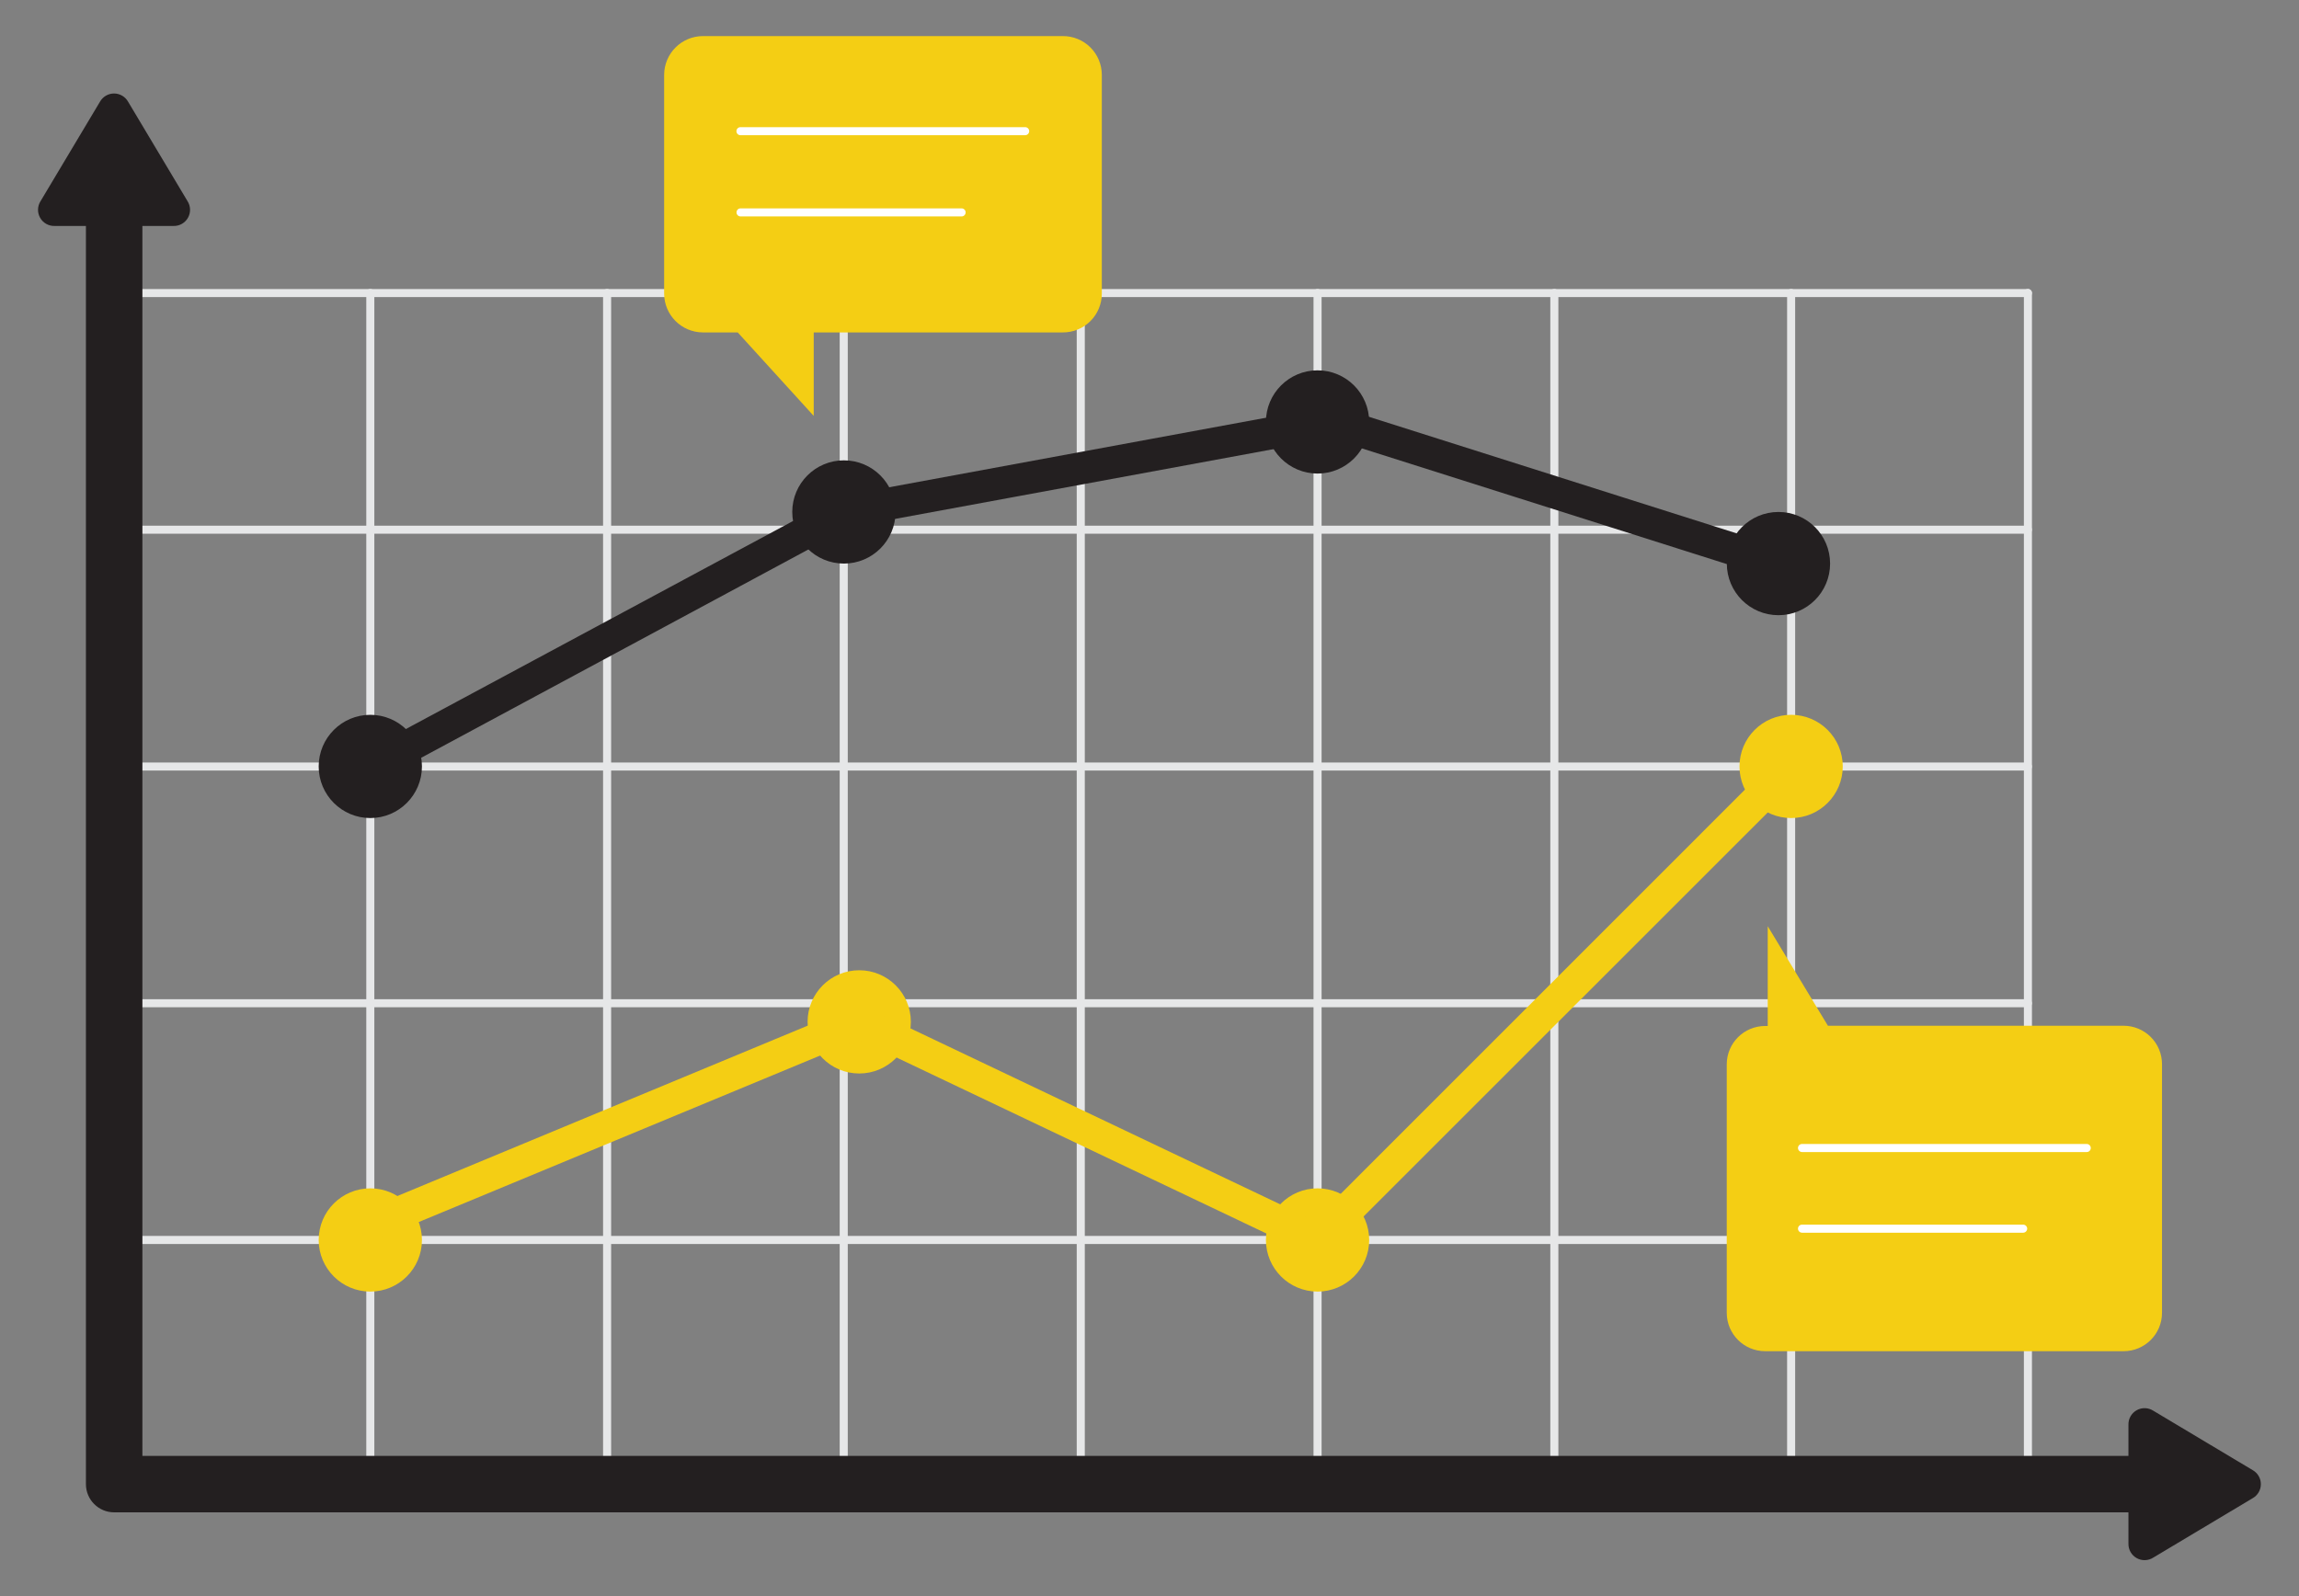<?xml version="1.0" encoding="UTF-8" standalone="no" ?>
<!DOCTYPE svg PUBLIC "-//W3C//DTD SVG 1.1//EN" "http://www.w3.org/Graphics/SVG/1.1/DTD/svg11.dtd">
<svg xmlns="http://www.w3.org/2000/svg" xmlns:xlink="http://www.w3.org/1999/xlink" version="1.1" width="1080" height="750" viewBox="0 0 1080 750" xml:space="preserve">
<rect x="0" y="0" width="1080" height="750" fill="#808080" stroke="none"/>
<desc>Created with Fabric.js 5.2.4</desc>
<defs>
</defs>
<g transform="matrix(1 0 0 1 540 375)" id="41d4733a-d429-4fc9-97e9-3bbf9a103702"  >
<rect style="stroke: none; stroke-width: 1; stroke-dasharray: none; stroke-linecap: butt; stroke-dashoffset: 0; stroke-linejoin: miter; stroke-miterlimit: 4; fill: rgb(255,255,255); fill-rule: nonzero; opacity: 1; visibility: hidden;" vector-effect="non-scaling-stroke"  x="-540" y="-375" rx="0" ry="0" width="1080" height="750" />
</g>
<g transform="matrix(Infinity NaN NaN Infinity 0 0)" id="747b4175-210e-4cda-b70c-96133da4bd8c"  >
</g>
<g transform="matrix(3.79 0 0 3.79 540 375)"  >
<g style="" vector-effect="non-scaling-stroke"   >
		<g transform="matrix(1 0 0 1 -96.58 11.68)"  >
<path style="stroke: none; stroke-width: 1; stroke-dasharray: none; stroke-linecap: butt; stroke-dashoffset: 0; stroke-linejoin: miter; stroke-miterlimit: 4; fill: rgb(230,231,232); fill-rule: nonzero; opacity: 1;" vector-effect="non-scaling-stroke"  transform=" translate(-116.32, -157.79)" d="M 116.32 232.59 C 116.044 232.59 115.82 232.366 115.82 232.09 L 115.82 83.49 C 115.82 83.214 116.044 82.99 116.32 82.99 C 116.596 82.99 116.82 83.214 116.82 83.49 L 116.82 232.09 C 116.82 232.223 116.767 232.35 116.674 232.444 C 116.58 232.537 116.453 232.59 116.32 232.59 Z" stroke-linecap="round" />
</g>
		<g transform="matrix(1 0 0 1 -67.23 11.68)"  >
<path style="stroke: none; stroke-width: 1; stroke-dasharray: none; stroke-linecap: butt; stroke-dashoffset: 0; stroke-linejoin: miter; stroke-miterlimit: 4; fill: rgb(230,231,232); fill-rule: nonzero; opacity: 1;" vector-effect="non-scaling-stroke"  transform=" translate(-145.67, -157.79)" d="M 145.67 232.59 C 145.396 232.585 145.175 232.364 145.17 232.09 L 145.17 83.49 C 145.17 83.214 145.394 82.99 145.67 82.99 C 145.946 82.99 146.17 83.214 146.17 83.49 L 146.17 232.09 C 146.17 232.223 146.117 232.35 146.024 232.444 C 145.93 232.537 145.803 232.59 145.67 232.59 Z" stroke-linecap="round" />
</g>
		<g transform="matrix(1 0 0 1 -37.9 11.68)"  >
<path style="stroke: none; stroke-width: 1; stroke-dasharray: none; stroke-linecap: butt; stroke-dashoffset: 0; stroke-linejoin: miter; stroke-miterlimit: 4; fill: rgb(230,231,232); fill-rule: nonzero; opacity: 1;" vector-effect="non-scaling-stroke"  transform=" translate(-175, -157.79)" d="M 175 232.59 C 174.726 232.585 174.505 232.364 174.5 232.09 L 174.5 83.49 C 174.5 83.214 174.724 82.99 175 82.99 C 175.276 82.99 175.5 83.214 175.5 83.49 L 175.5 232.09 C 175.5 232.223 175.447 232.35 175.354 232.444 C 175.26 232.537 175.133 232.59 175 232.59 Z" stroke-linecap="round" />
</g>
		<g transform="matrix(1 0 0 1 -8.52 11.68)"  >
<path style="stroke: none; stroke-width: 1; stroke-dasharray: none; stroke-linecap: butt; stroke-dashoffset: 0; stroke-linejoin: miter; stroke-miterlimit: 4; fill: rgb(230,231,232); fill-rule: nonzero; opacity: 1;" vector-effect="non-scaling-stroke"  transform=" translate(-204.38, -157.79)" d="M 204.38 232.59 C 204.104 232.59 203.88 232.366 203.88 232.09 L 203.88 83.49 C 203.88 83.214 204.104 82.99 204.38 82.99 C 204.656 82.99 204.88 83.214 204.88 83.49 L 204.88 232.09 C 204.875 232.364 204.654 232.585 204.38 232.59 Z" stroke-linecap="round" />
</g>
		<g transform="matrix(1 0 0 1 20.83 11.68)"  >
<path style="stroke: none; stroke-width: 1; stroke-dasharray: none; stroke-linecap: butt; stroke-dashoffset: 0; stroke-linejoin: miter; stroke-miterlimit: 4; fill: rgb(230,231,232); fill-rule: nonzero; opacity: 1;" vector-effect="non-scaling-stroke"  transform=" translate(-233.73, -157.79)" d="M 233.73 232.59 C 233.454 232.59 233.23 232.366 233.23 232.09 L 233.23 83.49 C 233.23 83.214 233.454 82.99 233.73 82.99 C 234.006 82.99 234.23 83.214 234.23 83.49 L 234.23 232.09 C 234.225 232.364 234.004 232.585 233.73 232.59 Z" stroke-linecap="round" />
</g>
		<g transform="matrix(1 0 0 1 50.18 11.68)"  >
<path style="stroke: none; stroke-width: 1; stroke-dasharray: none; stroke-linecap: butt; stroke-dashoffset: 0; stroke-linejoin: miter; stroke-miterlimit: 4; fill: rgb(230,231,232); fill-rule: nonzero; opacity: 1;" vector-effect="non-scaling-stroke"  transform=" translate(-263.08, -157.79)" d="M 263.08 232.59 C 262.804 232.59 262.58 232.366 262.58 232.09 L 262.58 83.49 C 262.58 83.214 262.804 82.99 263.08 82.99 C 263.356 82.99 263.58 83.214 263.58 83.49 L 263.58 232.09 C 263.58 232.223 263.527 232.35 263.434 232.444 C 263.34 232.537 263.213 232.59 263.08 232.59 Z" stroke-linecap="round" />
</g>
		<g transform="matrix(1 0 0 1 79.53 11.68)"  >
<path style="stroke: none; stroke-width: 1; stroke-dasharray: none; stroke-linecap: butt; stroke-dashoffset: 0; stroke-linejoin: miter; stroke-miterlimit: 4; fill: rgb(230,231,232); fill-rule: nonzero; opacity: 1;" vector-effect="non-scaling-stroke"  transform=" translate(-292.43, -157.79)" d="M 292.43 232.59 C 292.156 232.585 291.935 232.364 291.93 232.09 L 291.93 83.49 C 291.93 83.214 292.154 82.99 292.43 82.99 C 292.706 82.99 292.93 83.214 292.93 83.49 L 292.93 232.09 C 292.93 232.223 292.877 232.35 292.784 232.444 C 292.69 232.537 292.563 232.59 292.43 232.59 Z" stroke-linecap="round" />
</g>
		<g transform="matrix(1 0 0 1 108.88 11.68)"  >
<path style="stroke: none; stroke-width: 1; stroke-dasharray: none; stroke-linecap: butt; stroke-dashoffset: 0; stroke-linejoin: miter; stroke-miterlimit: 4; fill: rgb(230,231,232); fill-rule: nonzero; opacity: 1;" vector-effect="non-scaling-stroke"  transform=" translate(-321.78, -157.79)" d="M 321.78 232.59 C 321.506 232.585 321.285 232.364 321.28 232.09 L 321.28 83.49 C 321.28 83.214 321.504 82.99 321.78 82.99 C 322.056 82.99 322.28 83.214 322.28 83.49 L 322.28 232.09 C 322.28 232.223 322.227 232.35 322.134 232.444 C 322.04 232.537 321.913 232.59 321.78 232.59 Z" stroke-linecap="round" />
</g>
		<g transform="matrix(1 0 0 1 -9.73 -62.61)"  >
<path style="stroke: none; stroke-width: 1; stroke-dasharray: none; stroke-linecap: butt; stroke-dashoffset: 0; stroke-linejoin: miter; stroke-miterlimit: 4; fill: rgb(230,231,232); fill-rule: nonzero; opacity: 1;" vector-effect="non-scaling-stroke"  transform=" translate(-203.17, -83.5)" d="M 321.78 84 L 84.57 84 C 84.294 84 84.07 83.776 84.07 83.5 C 84.07 83.224 84.294 83 84.57 83 L 321.78 83 C 322.056 83 322.28 83.224 322.28 83.5 C 322.28 83.776 322.056 84 321.78 84 Z" stroke-linecap="round" />
</g>
		<g transform="matrix(1 0 0 1 -9.73 -33.27)"  >
<path style="stroke: none; stroke-width: 1; stroke-dasharray: none; stroke-linecap: butt; stroke-dashoffset: 0; stroke-linejoin: miter; stroke-miterlimit: 4; fill: rgb(230,231,232); fill-rule: nonzero; opacity: 1;" vector-effect="non-scaling-stroke"  transform=" translate(-203.17, -112.84)" d="M 321.78 113.34 L 84.57 113.34 C 84.294 113.34 84.07 113.116 84.07 112.84 C 84.07 112.564 84.294 112.34 84.57 112.34 L 321.78 112.34 C 322.056 112.34 322.28 112.564 322.28 112.84 C 322.28 113.116 322.056 113.34 321.78 113.34 Z" stroke-linecap="round" />
</g>
		<g transform="matrix(1 0 0 1 -9.73 -3.91)"  >
<path style="stroke: none; stroke-width: 1; stroke-dasharray: none; stroke-linecap: butt; stroke-dashoffset: 0; stroke-linejoin: miter; stroke-miterlimit: 4; fill: rgb(230,231,232); fill-rule: nonzero; opacity: 1;" vector-effect="non-scaling-stroke"  transform=" translate(-203.17, -142.2)" d="M 321.78 142.7 L 84.57 142.7 C 84.294 142.7 84.07 142.476 84.07 142.2 C 84.07 141.924 84.294 141.7 84.57 141.7 L 321.78 141.7 C 322.056 141.7 322.28 141.924 322.28 142.2 C 322.28 142.476 322.056 142.7 321.78 142.7 Z" stroke-linecap="round" />
</g>
		<g transform="matrix(1 0 0 1 -9.73 25.44)"  >
<path style="stroke: none; stroke-width: 1; stroke-dasharray: none; stroke-linecap: butt; stroke-dashoffset: 0; stroke-linejoin: miter; stroke-miterlimit: 4; fill: rgb(230,231,232); fill-rule: nonzero; opacity: 1;" vector-effect="non-scaling-stroke"  transform=" translate(-203.17, -171.55)" d="M 321.78 172.05 L 84.57 172.05 C 84.294 172.05 84.07 171.826 84.07 171.55 C 84.07 171.274 84.294 171.05 84.57 171.05 L 321.78 171.05 C 322.056 171.05 322.28 171.274 322.28 171.55 C 322.28 171.826 322.056 172.05 321.78 172.05 Z" stroke-linecap="round" />
</g>
		<g transform="matrix(1 0 0 1 -9.73 54.79)"  >
<path style="stroke: none; stroke-width: 1; stroke-dasharray: none; stroke-linecap: butt; stroke-dashoffset: 0; stroke-linejoin: miter; stroke-miterlimit: 4; fill: rgb(230,231,232); fill-rule: nonzero; opacity: 1;" vector-effect="non-scaling-stroke"  transform=" translate(-203.17, -200.9)" d="M 321.78 201.4 L 84.57 201.4 C 84.294 201.4 84.07 201.176 84.07 200.9 C 84.07 200.624 84.294 200.4 84.57 200.4 L 321.78 200.4 C 322.056 200.4 322.28 200.624 322.28 200.9 C 322.28 201.176 322.056 201.4 321.78 201.4 Z" stroke-linecap="round" />
</g>
		<g transform="matrix(1 0 0 1 -9.73 84.14)"  >
<path style="stroke: none; stroke-width: 1; stroke-dasharray: none; stroke-linecap: butt; stroke-dashoffset: 0; stroke-linejoin: miter; stroke-miterlimit: 4; fill: rgb(230,231,232); fill-rule: nonzero; opacity: 1;" vector-effect="non-scaling-stroke"  transform=" translate(-203.17, -230.25)" d="M 321.78 230.75 L 84.57 230.75 C 84.294 230.75 84.07 230.526 84.07 230.25 C 84.07 229.974 84.294 229.75 84.57 229.75 L 321.78 229.75 C 322.056 229.75 322.28 229.974 322.28 230.25 C 322.28 230.526 322.056 230.75 321.78 230.75 Z" stroke-linecap="round" />
</g>
		<g transform="matrix(1 0 0 1 -0.52 4.56)"  >
<path style="stroke: none; stroke-width: 1; stroke-dasharray: none; stroke-linecap: butt; stroke-dashoffset: 0; stroke-linejoin: miter; stroke-miterlimit: 4; fill: rgb(35,31,32); fill-rule: nonzero; opacity: 1;" vector-effect="non-scaling-stroke"  transform=" translate(-212.38, -150.67)" d="M 340.19 234.67 L 84.57 234.67 C 82.637 234.67 81.07 233.103 81.07 231.17 L 81.07 70.17 C 81.07 68.237 82.637 66.67 84.57 66.67 C 86.503 66.67 88.07 68.237 88.07 70.17 L 88.07 227.67 L 340.19 227.67 C 342.123 227.67 343.69 229.237 343.69 231.17 C 343.69 233.103 342.123 234.67 340.19 234.67 Z" stroke-linecap="round" />
</g>
		<g transform="matrix(1 0 0 1 -96.58 54.79)"  >
<circle style="stroke: none; stroke-width: 1; stroke-dasharray: none; stroke-linecap: butt; stroke-dashoffset: 0; stroke-linejoin: miter; stroke-miterlimit: 4; fill: rgb(244,206,20); fill-rule: nonzero; opacity: 1;" vector-effect="non-scaling-stroke"  cx="0" cy="0" r="6.4" />
</g>
		<g transform="matrix(1 0 0 1 -35.98 27.75)"  >
<circle style="stroke: none; stroke-width: 1; stroke-dasharray: none; stroke-linecap: butt; stroke-dashoffset: 0; stroke-linejoin: miter; stroke-miterlimit: 4; fill: rgb(244,206,20); fill-rule: nonzero; opacity: 1;" vector-effect="non-scaling-stroke"  cx="0" cy="0" r="6.4" />
</g>
		<g transform="matrix(1 0 0 1 -37.88 -35.47)"  >
<circle style="stroke: none; stroke-width: 1; stroke-dasharray: none; stroke-linecap: butt; stroke-dashoffset: 0; stroke-linejoin: miter; stroke-miterlimit: 4; fill: rgb(35,31,32); fill-rule: nonzero; opacity: 1;" vector-effect="non-scaling-stroke"  cx="0" cy="0" r="6.4" />
</g>
		<g transform="matrix(1 0 0 1 20.83 -46.63)"  >
<circle style="stroke: none; stroke-width: 1; stroke-dasharray: none; stroke-linecap: butt; stroke-dashoffset: 0; stroke-linejoin: miter; stroke-miterlimit: 4; fill: rgb(35,31,32); fill-rule: nonzero; opacity: 1;" vector-effect="non-scaling-stroke"  cx="0" cy="0" r="6.4" />
</g>
		<g transform="matrix(1 0 0 1 77.96 -29.07)"  >
<circle style="stroke: none; stroke-width: 1; stroke-dasharray: none; stroke-linecap: butt; stroke-dashoffset: 0; stroke-linejoin: miter; stroke-miterlimit: 4; fill: rgb(35,31,32); fill-rule: nonzero; opacity: 1;" vector-effect="non-scaling-stroke"  cx="0" cy="0" r="6.4" />
</g>
		<g transform="matrix(1 0 0 1 -96.58 -3.92)"  >
<circle style="stroke: none; stroke-width: 1; stroke-dasharray: none; stroke-linecap: butt; stroke-dashoffset: 0; stroke-linejoin: miter; stroke-miterlimit: 4; fill: rgb(35,31,32); fill-rule: nonzero; opacity: 1;" vector-effect="non-scaling-stroke"  cx="0" cy="0" r="6.4" />
</g>
		<g transform="matrix(1 0 0 1 20.83 54.79)"  >
<circle style="stroke: none; stroke-width: 1; stroke-dasharray: none; stroke-linecap: butt; stroke-dashoffset: 0; stroke-linejoin: miter; stroke-miterlimit: 4; fill: rgb(244,206,20); fill-rule: nonzero; opacity: 1;" vector-effect="non-scaling-stroke"  cx="0" cy="0" r="6.4" />
</g>
		<g transform="matrix(1 0 0 1 79.53 -3.92)"  >
<circle style="stroke: none; stroke-width: 1; stroke-dasharray: none; stroke-linecap: butt; stroke-dashoffset: 0; stroke-linejoin: miter; stroke-miterlimit: 4; fill: rgb(244,206,20); fill-rule: nonzero; opacity: 1;" vector-effect="non-scaling-stroke"  cx="0" cy="0" r="6.4" />
</g>
		<g transform="matrix(1 0 0 1 -10.1 25.44)"  >
<path style="stroke: none; stroke-width: 1; stroke-dasharray: none; stroke-linecap: butt; stroke-dashoffset: 0; stroke-linejoin: miter; stroke-miterlimit: 4; fill: rgb(244,206,20); fill-rule: nonzero; opacity: 1;" vector-effect="non-scaling-stroke"  transform=" translate(-202.81, -171.55)" d="M 233.73 202.9 C 233.432 202.898 233.138 202.83 232.87 202.7 L 176.87 176.05 L 114.06 202.11 C 113.393 202.428 112.604 202.352 112.01 201.913 C 111.416 201.473 111.112 200.741 111.221 200.01 C 111.33 199.279 111.833 198.667 112.53 198.42 L 176.15 172 C 176.676 171.784 177.268 171.803 177.78 172.05 L 233.31 198.48 L 291 140.78 C 291.781 139.999 293.049 139.999 293.83 140.78 C 294.611 141.561 294.611 142.829 293.83 143.61 L 235.12 202.31 C 234.752 202.681 234.253 202.893 233.73 202.9 Z" stroke-linecap="round" />
</g>
		<g transform="matrix(1 0 0 1 -9.27 -25.27)"  >
<path style="stroke: none; stroke-width: 1; stroke-dasharray: none; stroke-linecap: butt; stroke-dashoffset: 0; stroke-linejoin: miter; stroke-miterlimit: 4; fill: rgb(35,31,32); fill-rule: nonzero; opacity: 1;" vector-effect="non-scaling-stroke"  transform=" translate(-203.63, -120.84)" d="M 116.32 144.2 C 115.397 144.209 114.587 143.584 114.362 142.689 C 114.136 141.793 114.553 140.86 115.37 140.43 L 174.08 108.88 C 174.262 108.784 174.458 108.716 174.66 108.68 L 235.12 97.52 C 235.453 97.455 235.797 97.475 236.12 97.58 L 291.5 115.14 C 292.204 115.337 292.745 115.902 292.91 116.615 C 293.076 117.327 292.839 118.073 292.293 118.559 C 291.747 119.046 290.979 119.196 290.29 118.95 L 235.38 101.54 L 175.73 112.54 L 117.27 144 C 116.975 144.144 116.648 144.212 116.32 144.2 Z" stroke-linecap="round" />
</g>
		<g transform="matrix(1 0 0 1 -128.34 -79.14)"  >
<path style="stroke: none; stroke-width: 1; stroke-dasharray: none; stroke-linecap: butt; stroke-dashoffset: 0; stroke-linejoin: miter; stroke-miterlimit: 4; fill: rgb(35,31,32); fill-rule: nonzero; opacity: 1;" vector-effect="non-scaling-stroke"  transform=" translate(-84.57, -66.97)" d="M 91.92 75.18 L 77.21 75.18 C 76.467 75.205 75.771 74.816 75.404 74.169 C 75.036 73.523 75.058 72.726 75.46 72.1 L 82.82 59.78 C 83.174 59.148 83.841 58.757 84.565 58.757 C 85.289 58.757 85.956 59.148 86.31 59.78 L 93.67 72.1 C 94.072 72.726 94.094 73.523 93.726 74.169 C 93.359 74.816 92.663 75.205 91.92 75.18 Z" stroke-linecap="round" />
</g>
		<g transform="matrix(1 0 0 1 129.55 85.06)"  >
<path style="stroke: none; stroke-width: 1; stroke-dasharray: none; stroke-linecap: butt; stroke-dashoffset: 0; stroke-linejoin: miter; stroke-miterlimit: 4; fill: rgb(35,31,32); fill-rule: nonzero; opacity: 1;" vector-effect="non-scaling-stroke"  transform=" translate(-342.46, -231.16)" d="M 334.25 238.53 L 334.25 223.81 C 334.225 223.067 334.614 222.371 335.261 222.004 C 335.907 221.636 336.704 221.658 337.33 222.06 L 349.64 229.42 C 350.272 229.774 350.663 230.441 350.663 231.165 C 350.663 231.889 350.272 232.556 349.64 232.91 L 337.33 240.27 C 336.706 240.671 335.911 240.693 335.265 240.329 C 334.62 239.964 334.229 239.271 334.25 238.53 Z" stroke-linecap="round" />
</g>
		<g transform="matrix(1 0 0 1 -33.03 -70.93)"  >
<path style="stroke: none; stroke-width: 1; stroke-dasharray: none; stroke-linecap: butt; stroke-dashoffset: 0; stroke-linejoin: miter; stroke-miterlimit: 4; fill: rgb(244,206,20); fill-rule: nonzero; opacity: 1;" vector-effect="non-scaling-stroke"  transform=" translate(-179.88, -75.17)" d="M 202.14 51.63 L 157.56 51.63 C 154.906 51.636 152.756 53.786 152.75 56.44 L 152.75 83.55 C 152.75 86.208 154.902 88.364 157.56 88.37 L 161.87 88.37 L 171.29 98.72 L 171.29 88.37 L 202.14 88.37 C 203.426 88.383 204.664 87.881 205.577 86.975 C 206.49 86.07 207.003 84.836 207 83.55 L 207 56.44 C 207 55.156 206.486 53.925 205.574 53.021 C 204.661 52.118 203.424 51.617 202.14 51.63 Z" stroke-linecap="round" />
</g>
		<g transform="matrix(1 0 0 1 98.53 42.24)"  >
<path style="stroke: none; stroke-width: 1; stroke-dasharray: none; stroke-linecap: butt; stroke-dashoffset: 0; stroke-linejoin: miter; stroke-miterlimit: 4; fill: rgb(244,206,20); fill-rule: nonzero; opacity: 1;" vector-effect="non-scaling-stroke"  transform=" translate(-311.44, -188.35)" d="M 333.65 174.34 L 297 174.34 L 289.54 162 L 289.54 174.37 L 289.22 174.37 C 286.591 174.37 284.46 176.501 284.46 179.13 L 284.46 209.94 C 284.466 212.565 286.595 214.69 289.22 214.69 L 333.65 214.69 C 336.275 214.69 338.404 212.565 338.41 209.94 L 338.41 179.1 C 338.41 177.838 337.909 176.627 337.016 175.734 C 336.123 174.841 334.912 174.34 333.65 174.34 Z" stroke-linecap="round" />
</g>
		<g transform="matrix(1 0 0 1 -33.05 -82.68)"  >
<path style="stroke: none; stroke-width: 1; stroke-dasharray: none; stroke-linecap: butt; stroke-dashoffset: 0; stroke-linejoin: miter; stroke-miterlimit: 4; fill: rgb(255,255,255); fill-rule: nonzero; opacity: 1;" vector-effect="non-scaling-stroke"  transform=" translate(-179.86, -63.43)" d="M 197.5 63.93 L 162.21 63.93 C 161.934 63.93 161.71 63.706 161.71 63.43 C 161.71 63.154 161.934 62.93 162.21 62.93 L 197.5 62.93 C 197.776 62.93 198 63.154 198 63.43 C 197.995 63.704 197.774 63.925 197.5 63.93 Z" stroke-linecap="round" />
</g>
		<g transform="matrix(1 0 0 1 -36.99 -72.61)"  >
<path style="stroke: none; stroke-width: 1; stroke-dasharray: none; stroke-linecap: butt; stroke-dashoffset: 0; stroke-linejoin: miter; stroke-miterlimit: 4; fill: rgb(255,255,255); fill-rule: nonzero; opacity: 1;" vector-effect="non-scaling-stroke"  transform=" translate(-175.91, -73.5)" d="M 189.61 74 L 162.21 74 C 161.934 74 161.71 73.776 161.71 73.5 C 161.71 73.224 161.934 73 162.21 73 L 189.61 73 C 189.886 73 190.11 73.224 190.11 73.5 C 190.11 73.776 189.886 74 189.61 74 Z" stroke-linecap="round" />
</g>
		<g transform="matrix(1 0 0 1 98.53 43.39)"  >
<path style="stroke: none; stroke-width: 1; stroke-dasharray: none; stroke-linecap: butt; stroke-dashoffset: 0; stroke-linejoin: miter; stroke-miterlimit: 4; fill: rgb(255,255,255); fill-rule: nonzero; opacity: 1;" vector-effect="non-scaling-stroke"  transform=" translate(-311.44, -189.5)" d="M 329.08 190 L 293.79 190 C 293.516 189.995 293.295 189.774 293.29 189.5 C 293.29 189.224 293.514 189 293.79 189 L 329.08 189 C 329.356 189 329.58 189.224 329.58 189.5 C 329.58 189.633 329.527 189.76 329.434 189.854 C 329.34 189.947 329.213 190 329.08 190 Z" stroke-linecap="round" />
</g>
		<g transform="matrix(1 0 0 1 94.59 53.39)"  >
<path style="stroke: none; stroke-width: 1; stroke-dasharray: none; stroke-linecap: butt; stroke-dashoffset: 0; stroke-linejoin: miter; stroke-miterlimit: 4; fill: rgb(255,255,255); fill-rule: nonzero; opacity: 1;" vector-effect="non-scaling-stroke"  transform=" translate(-307.5, -199.5)" d="M 321.2 200 L 293.79 200 C 293.516 199.995 293.295 199.774 293.29 199.5 C 293.29 199.224 293.514 199 293.79 199 L 321.2 199 C 321.476 199 321.7 199.224 321.7 199.5 C 321.695 199.774 321.474 199.995 321.2 200 Z" stroke-linecap="round" />
</g>
</g>
</g>
</svg>